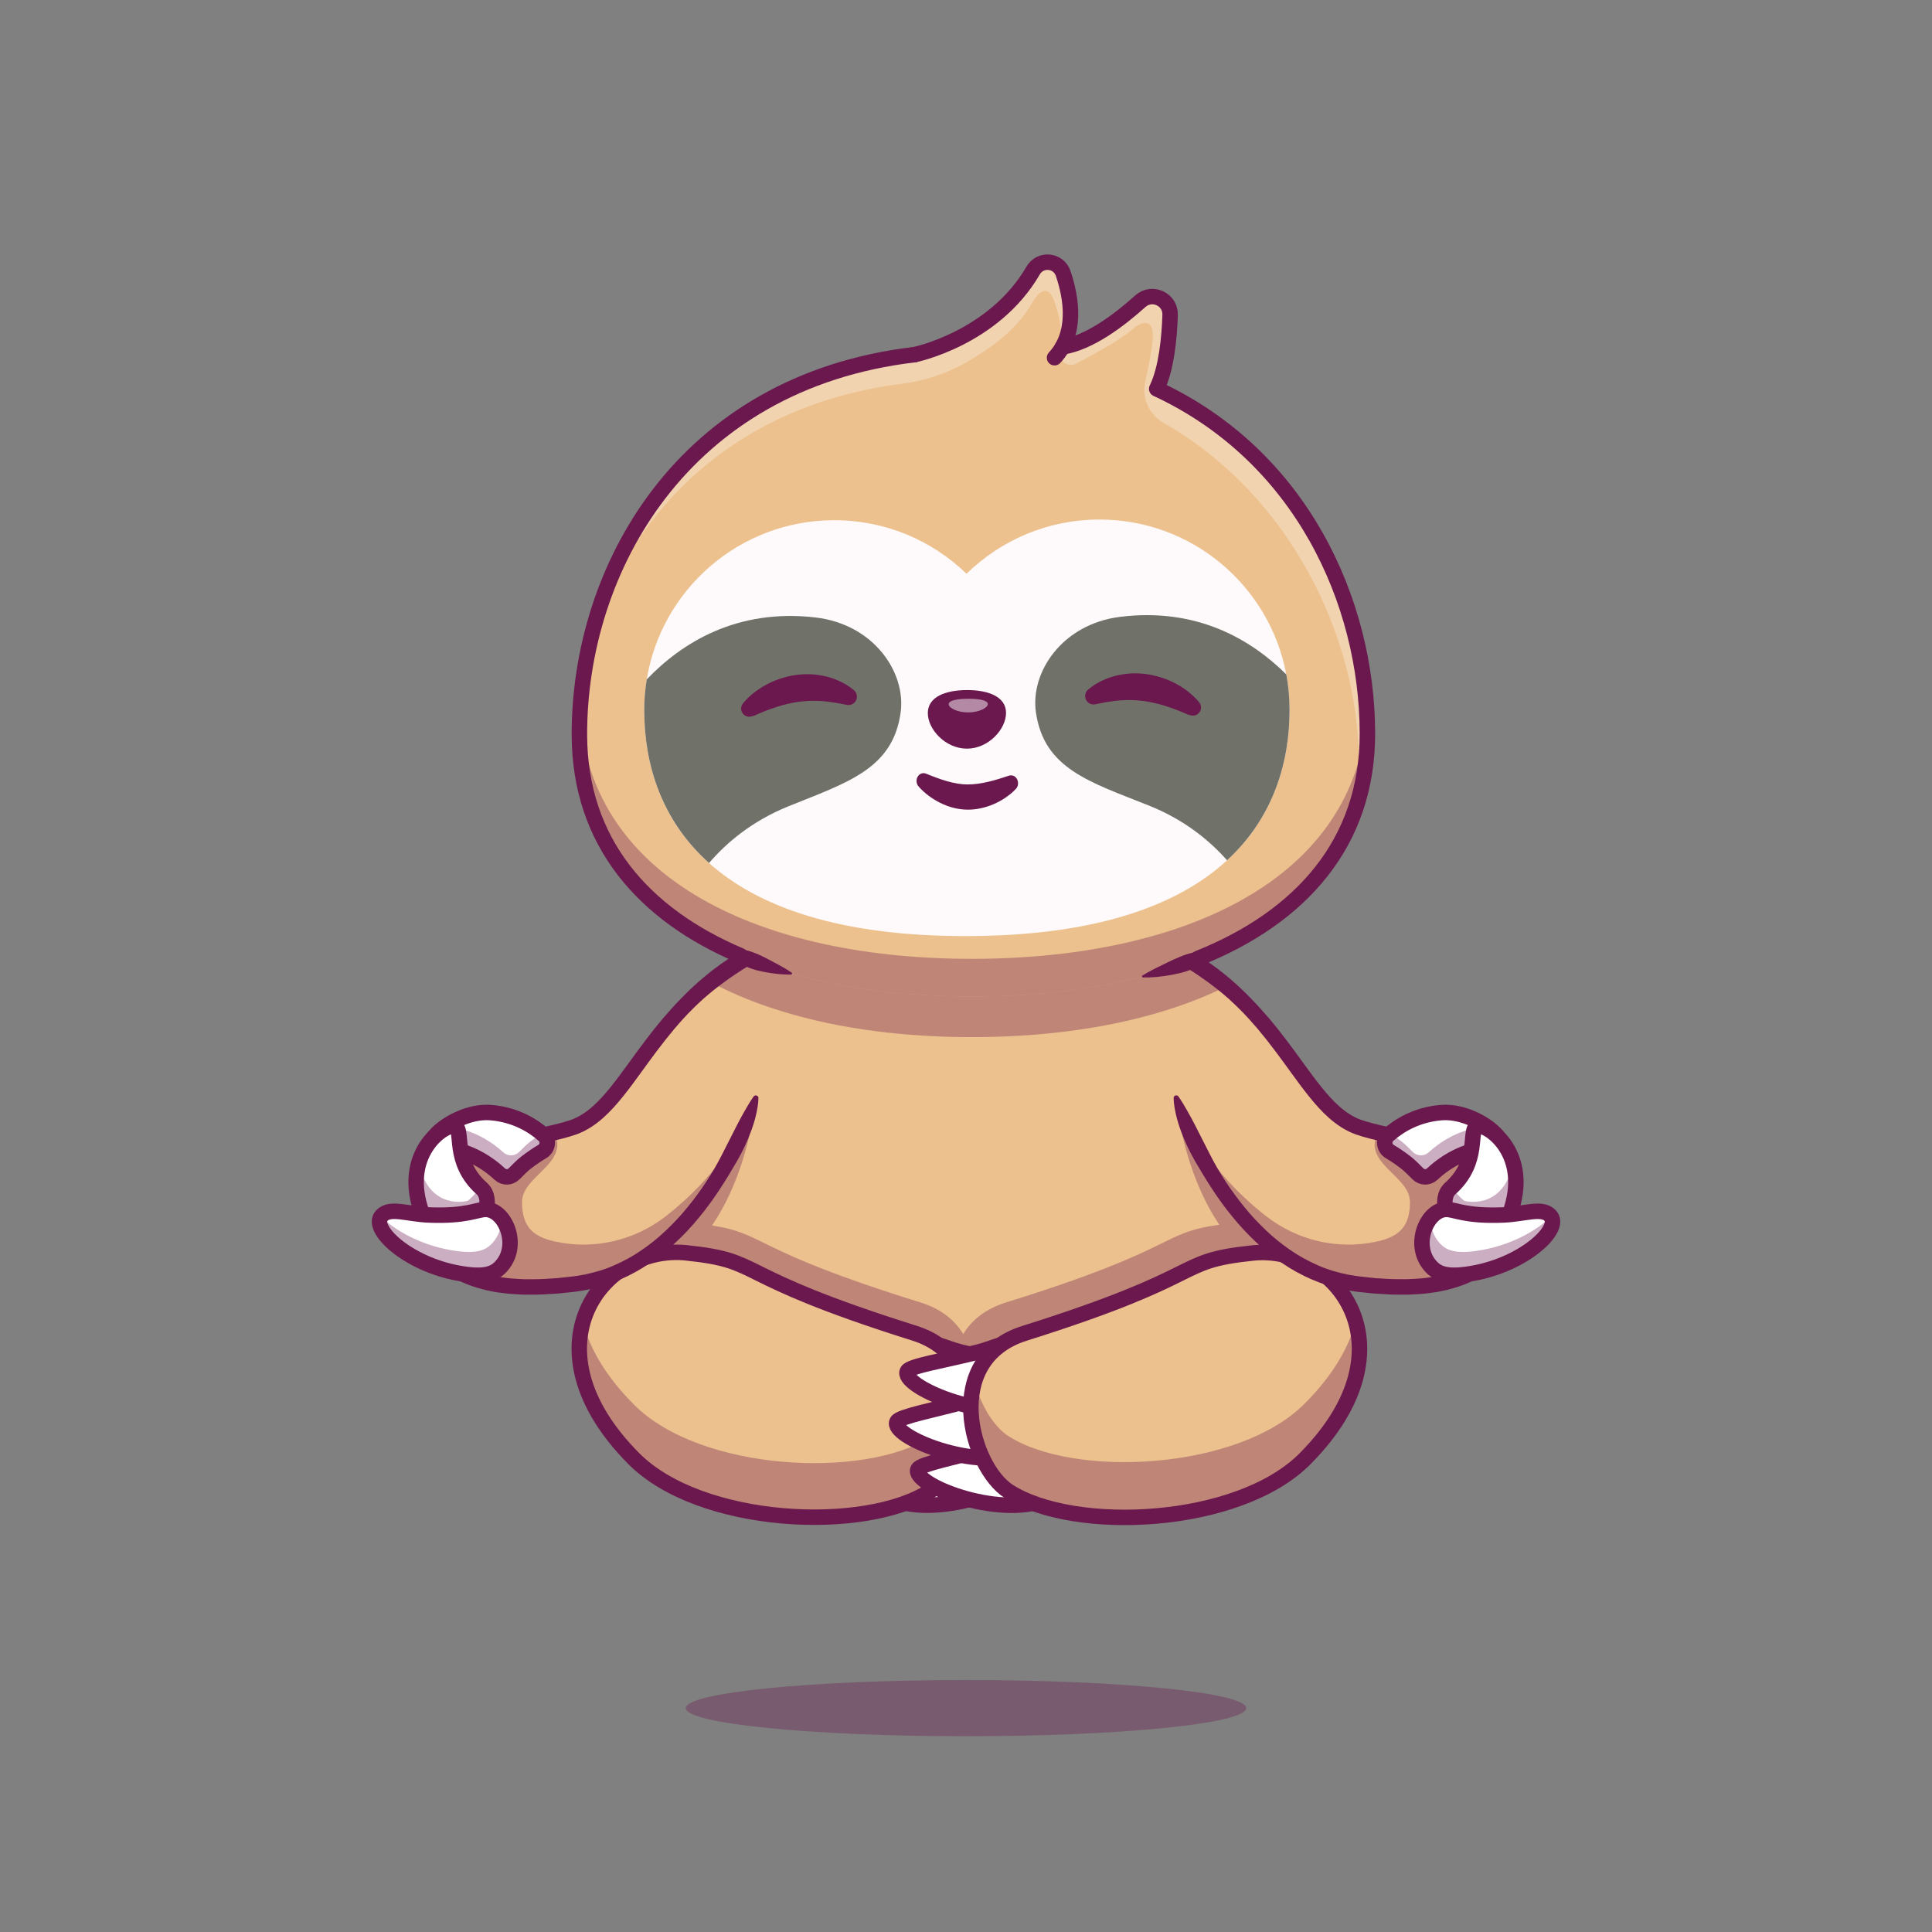 <svg xmlns="http://www.w3.org/2000/svg" xmlns:xlink="http://www.w3.org/1999/xlink" viewBox="0 0 4000 4000" width="4000" height="4000" preserveAspectRatio="xMidYMid meet" style="width: 100%; height: 100%; transform: translate3d(0px, 0px, 0px); content-visibility: visible;"><rect x="0" y="0" width="4000" height="4000" fill="#808080" stroke="none"/><defs><clipPath id="__lottie_element_2"><rect width="4000" height="4000" x="0" y="0"></rect></clipPath></defs><g clip-path="url(#__lottie_element_2)"><g transform="matrix(0.682,0,0,0.775,2000,3536.5)" opacity="0.35" style="display: block;"><g opacity="1" transform="matrix(1,0,0,1,0,0)"><path fill="rgb(107,24,78)" fill-opacity="1" d=" M0,-75.1 C469.557,-75.1 850.8,-41.448 850.8,0 C850.8,41.448 469.557,75.1 0,75.1 C-469.557,75.1 -850.8,41.448 -850.8,0 C-850.8,-41.448 -469.557,-75.1 0,-75.1z"></path></g></g><g transform="matrix(1,0,0,1,1356.4,1985.555)" opacity="1" style="display: block;"><g opacity="1" transform="matrix(1,0,0,1,0,0)"><path fill="rgb(236,193,142)" fill-opacity="1" d=" M1299.3,566.401 C1298.9,577.901 1298,589.3 1296.7,600.6 C1292.9,632.2 1285.5,663.2 1274.7,692.8 C1237.3,795.6 1159.4,882.8 1053.5,930 C1053.5,930 1047.6,932.6 1047.6,932.6 C927.6,986.1 799.7,1014.301 671.2,1017.401 C654.2,1017.801 637.3,1017.8 620.3,1017.3 C491.8,1013.7 363.9,984.8 244.1,930.7 C138.1,882.8 60.4,794.7 23.7,691.1 C20.1,681 16.9,670.7 14.2,660.4 C8.8,640.8 5,620.7 2.7,600.3 C1.3,588.2 0.4,576 0.1,563.7 C0,560.3 0,557 0,553.7 C0,522.9 3.4,491.8 10.6,460.8 C36,351 69.1,252.2 98.9,174.5 C116.1,129.8 132.1,92.1 145,63.3 C146,61 147,58.8 148,56.7 C158.5,33.6 166.6,17 171.1,7.9 C173.7,2.7 175.1,0 175.1,0 C175.1,0 1124.7,0 1124.7,0 C1124.7,0 1126.3,3 1129.2,8.9 C1134.2,18.9 1143,37.1 1154.3,62.3 C1155.3,64.5 1156.3,66.7 1157.3,68.9 C1172,102 1190.4,145.9 1209.7,197.8 C1236.9,271.1 1265.9,360.6 1288.8,459 C1297.2,494.701 1300.6,530.901 1299.3,566.401z"></path></g></g><g transform="matrix(1,0,0,1,1348.8,1977.927)" opacity="0.35" style="display: block;"><g opacity="1" transform="matrix(1,0,0,1,0,0)"><path fill="rgb(107,24,78)" fill-opacity="1" d=" M1299.2,566.6 C1297.7,610.2 1289.2,652.8 1274.6,693 C1237.2,795.8 1159.3,883 1053.4,930.2 C1053.4,930.2 1047.5,932.8 1047.5,932.8 C927.5,986.3 799.6,1014.5 671.1,1017.6 C661.6,1005.4 652.9,990.9 645.6,974.8 C638.3,990.8 629.7,1005.3 620.2,1017.4 C491.7,1013.8 363.8,984.9 244,930.8 C138,882.9 60.3,794.8 23.6,691.2 C9.2,650.6 1.1,607.6 0,563.8 C2.5,563 5.1,562.2 7.6,561.4 C7.6,558.8 7.5,556.3 7.5,553.8 C7.5,523 10.9,491.9 18.1,460.9 C43.5,351.1 76.6,252.3 106.4,174.6 C123.6,129.9 139.6,92.2 152.5,63.4 C153.5,61.1 154.5,58.9 155.5,56.8 C166,33.7 174.1,17.1 178.6,8 C181.2,2.8 182.6,0.1 182.6,0.1 C182.6,0.1 219.5,0.1 219.5,0.1 C219.5,0.1 219.6,3.7 219.6,3.7 C219.6,3.7 223.8,189.7 223.8,189.7 C223.8,189.7 229.5,399.8 129.6,553 C128.2,555.1 126.8,557.2 125.4,559.3 C238.6,576.8 204.7,609.4 556.9,718.6 C599.6,731.8 628.1,755.4 645.5,784.1 C662.9,755.4 691.4,731.9 734.1,718.6 C1096.3,606.3 1050.2,575 1175.6,557.8 C1174.5,556.2 1173.4,554.6 1172.4,552.9 C1072.5,399.7 1078.2,189.6 1078.2,189.6 C1078.2,189.6 1082.4,3.6 1082.4,3.6 C1082.4,3.6 1082.5,0 1082.5,0 C1082.5,0 1119.4,0 1119.4,0 C1119.4,0 1120.8,2.7 1123.4,7.9 C1127.9,16.9 1136,33.6 1146.5,56.7 C1147.5,58.9 1148.5,61.1 1149.5,63.3 C1162.4,92.1 1178.5,129.9 1195.6,174.5 C1225.4,252.2 1258.5,351.1 1283.9,460.8 C1291.1,491.8 1294.5,523 1294.5,553.7 C1294.5,557.1 1294.5,560.4 1294.4,563.7 C1294.4,564.1 1294.4,564.5 1294.4,564.9 C1296.099,565.4 1297.7,566 1299.2,566.6z"></path></g></g><g transform="matrix(1,0,0,1,1356.555,1985.256)" opacity="1" style="display: block;"><g opacity="1" transform="matrix(1,0,0,1,0,0)"><path stroke-linecap="round" stroke-linejoin="miter" fill-opacity="0" stroke-miterlimit="4" stroke="rgb(107,24,78)" stroke-opacity="1" stroke-width="32" d=" M1053.445,930.2 C1053.445,930.2 1047.545,932.9 1047.545,932.9 C791.745,1047 499.345,1046.2 244.145,930.9 C244.145,930.9 244.145,930.9 244.145,930.9 C64.445,849.7 -33.855,653 10.645,460.8 C36.045,351.1 69.145,252.2 98.945,174.5 C140.145,67.1 175.145,0 175.145,0 C175.145,0 1124.745,0 1124.745,0 C1124.745,0 1164.845,76.9 1209.645,197.8 C1236.845,271.1 1265.845,360.6 1288.745,458.9 C1333.645,651.9 1234.345,849.6 1053.445,930.2z"></path></g></g><g transform="matrix(1,0.004,-0.004,1,1847.086,2997.663)" opacity="1" style="display: block;"><g opacity="1" transform="matrix(1,0,0,1,0,0)"><path fill="rgb(255,255,255)" fill-opacity="1" d=" M121.9,0 C191,19 260.5,32.1 266.3,42.6 C282.8,72.4 103.5,147.6 0,106.1"></path></g></g><g transform="matrix(1,0.004,-0.004,1,1814.422,2978.856)" opacity="1" style="display: block;"><g opacity="1" transform="matrix(1,0,0,1,0,0)"><path stroke-linecap="round" stroke-linejoin="miter" fill-opacity="0" stroke-miterlimit="4" stroke="rgb(107,24,78)" stroke-opacity="1" stroke-width="32" d=" M75.147,4.96 C96.247,-8.34 116.147,8.16 154.647,18.76 C223.747,37.76 293.247,50.86 299.047,61.36 C315.547,91.16 136.247,166.36 32.747,124.86 C-48.853,92.06 43.947,24.56 75.147,4.96z"></path></g></g><g transform="matrix(1,0.004,-0.004,1,1890.823,2900.157)" opacity="1" style="display: block;"><g opacity="1" transform="matrix(1,0,0,1,0,0)"><path fill="rgb(255,255,255)" fill-opacity="1" d=" M121.3,0 C190.5,18.6 260,31.3 265.9,41.8 C282.6,71.6 103.7,147.7 0,106.8"></path></g></g><g transform="matrix(1,0.004,-0.004,1,1858.046,2881.624)" opacity="1" style="display: block;"><g opacity="1" transform="matrix(1,0,0,1,0,0)"><path stroke-linecap="round" stroke-linejoin="miter" fill-opacity="0" stroke-miterlimit="4" stroke="rgb(107,24,78)" stroke-opacity="1" stroke-width="32" d=" M74.661,5.087 C95.761,-8.413 115.661,8.087 154.261,18.387 C223.461,36.987 292.961,49.687 298.861,60.187 C315.561,89.987 136.661,166.087 32.961,125.187 C-48.839,92.987 43.561,24.987 74.661,5.087z"></path></g></g><g transform="matrix(1,0.004,-0.004,1,1837.245,2781.755)" opacity="1" style="display: block;"><g opacity="1" transform="matrix(1,0,0,1,0,0)"><path fill="rgb(255,255,255)" fill-opacity="1" d=" M72.709,5.462 C93.409,-8.438 113.809,7.462 152.509,16.962 C222.109,33.962 291.909,45.062 298.109,55.462 C315.509,84.862 138.309,165.062 33.809,126.462 C-48.791,96.062 42.109,25.962 72.709,5.462z"></path></g></g><g transform="matrix(1,0.004,-0.004,1,1837.245,2781.755)" opacity="1" style="display: block;"><g opacity="1" transform="matrix(1,0,0,1,0,0)"><path stroke-linecap="round" stroke-linejoin="miter" fill-opacity="0" stroke-miterlimit="4" stroke="rgb(107,24,78)" stroke-opacity="1" stroke-width="32" d=" M72.709,5.462 C93.409,-8.438 113.809,7.462 152.509,16.962 C222.109,33.962 291.909,45.062 298.109,55.462 C315.509,84.862 138.309,165.062 33.809,126.462 C-48.791,96.062 42.109,25.962 72.709,5.462z"></path></g></g><g transform="matrix(1,0.004,-0.004,1,1200.125,2591.999)" opacity="1" style="display: block;"><g opacity="1" transform="matrix(1,0,0,1,0,0)"><path fill="rgb(211,161,127)" fill-opacity="1" d=" M727.675,492.257 C592.875,579.957 252.475,565.957 113.675,427.357 C-117.925,196.157 48.775,-16.043 220.375,0.957 C386.775,17.457 303.974,44.557 693.574,165.357 C866.474,219.057 805.775,441.357 727.675,492.257z"></path></g></g><g transform="matrix(1,0.004,-0.004,1,1200.125,2591.999)" opacity="1" style="display: block;"><g opacity="1" transform="matrix(1,0,0,1,0,0)"><path fill="rgb(211,161,127)" fill-opacity="1" d=" M727.675,492.257 C592.875,579.957 252.475,565.957 113.675,427.357 C-117.925,196.157 48.775,-16.043 220.375,0.957 C386.775,17.457 303.974,44.557 693.574,165.357 C866.474,219.057 805.775,441.357 727.675,492.257z"></path></g></g><g transform="matrix(1,0.004,-0.004,1,1200.035,2592.013)" opacity="1" style="display: block;"><g opacity="1" transform="matrix(1,0,0,1,0,0)"><path fill="rgb(236,193,142)" fill-opacity="1" d=" M727.664,492.241 C592.864,579.941 252.464,565.941 113.664,427.341 C-43.736,270.241 -17.136,121.941 69.864,48.341 C110.864,13.641 165.464,-4.459 220.464,0.941 C356.864,14.541 325.764,35.141 524.764,108.641 C568.564,124.841 623.364,143.541 693.564,165.341 C866.564,219.041 805.864,441.341 727.664,492.241z"></path></g></g><g transform="matrix(1,0.004,-0.004,1,1199.396,2736.854)" opacity="0.35" style="display: block;"><g opacity="1" transform="matrix(1,0,0,1,0,0)"><path fill="rgb(107,24,78)" fill-opacity="1" d=" M727.653,347.4 C592.853,435.1 252.453,421.1 113.653,282.5 C8.953,178 -14.347,77.3 7.453,0 C21.053,53.3 54.253,111.4 113.653,170.6 C252.453,309.1 592.753,323.2 727.653,235.4 C757.553,216 784.953,171.4 797.553,120.8 C823.153,206 779.253,313.9 727.653,347.4z"></path></g></g><g transform="matrix(1,-0.004,0.004,1,2008.797,2595.612)" opacity="1" style="display: block;"><g opacity="1" transform="matrix(1,0,0,1,0,0)"><path fill="rgb(211,161,127)" fill-opacity="1" d=" M77.41,492.257 C212.21,579.957 552.61,565.957 691.41,427.357 C923.01,196.157 756.31,-16.043 584.71,0.957 C418.31,17.457 501.11,44.557 111.51,165.357 C-61.49,219.057 -0.79,441.357 77.41,492.257z"></path></g></g><g transform="matrix(1,0.004,-0.004,1,1200.125,2591.999)" opacity="1" style="display: block;"><g opacity="1" transform="matrix(1,0,0,1,0,0)"><path stroke-linecap="round" stroke-linejoin="miter" fill-opacity="0" stroke-miterlimit="4" stroke="rgb(107,24,78)" stroke-opacity="1" stroke-width="32" d=" M727.675,492.257 C592.875,579.957 252.475,565.957 113.675,427.357 C-117.925,196.157 48.775,-16.043 220.375,0.957 C386.775,17.457 303.974,44.557 693.574,165.357 C866.474,219.057 805.775,441.357 727.675,492.257z"></path></g></g><g transform="matrix(1,-0.004,0.004,1,2008.797,2595.612)" opacity="1" style="display: block;"><g opacity="1" transform="matrix(1,0,0,1,0,0)"><path fill="rgb(211,161,127)" fill-opacity="1" d=" M77.41,492.257 C212.21,579.957 552.61,565.957 691.41,427.357 C923.01,196.157 756.31,-16.043 584.71,0.957 C418.31,17.457 501.11,44.557 111.51,165.357 C-61.49,219.057 -0.79,441.357 77.41,492.257z"></path></g></g><g transform="matrix(1,-0.004,0.004,1,1899.552,2998.863)" opacity="1" style="display: block;"><g opacity="1" transform="matrix(1,0,0,1,0,0)"><path fill="rgb(255,255,255)" fill-opacity="1" d=" M145.464,0 C76.364,19 6.864,32.1 1.064,42.6 C-15.436,72.4 163.864,147.6 267.364,106.1"></path></g></g><g transform="matrix(1,-0.004,0.004,1,1899.468,2980.203)" opacity="1" style="display: block;"><g opacity="1" transform="matrix(1,0,0,1,0,0)"><path stroke-linecap="round" stroke-linejoin="miter" fill-opacity="0" stroke-miterlimit="4" stroke="rgb(107,24,78)" stroke-opacity="1" stroke-width="32" d=" M224.964,4.96 C203.864,-8.34 183.964,8.16 145.464,18.76 C76.364,37.76 6.864,50.86 1.064,61.36 C-15.436,91.16 163.864,166.36 267.364,124.86 C348.864,92.06 256.064,24.56 224.964,4.96z"></path></g></g><g transform="matrix(1,-0.004,0.004,1,1856.085,2901.356)" opacity="1" style="display: block;"><g opacity="1" transform="matrix(1,0,0,1,0,0)"><path fill="rgb(255,255,255)" fill-opacity="1" d=" M145.691,0 C76.491,18.6 6.991,31.3 1.091,41.8 C-15.609,71.6 163.291,147.7 266.991,106.8"></path></g></g><g transform="matrix(1,-0.004,0.004,1,1856.004,2882.97)" opacity="1" style="display: block;"><g opacity="1" transform="matrix(1,0,0,1,0,0)"><path stroke-linecap="round" stroke-linejoin="miter" fill-opacity="0" stroke-miterlimit="4" stroke="rgb(107,24,78)" stroke-opacity="1" stroke-width="32" d=" M225.291,5.087 C204.191,-8.413 184.291,8.087 145.691,18.387 C76.491,36.987 6.991,49.687 1.091,60.187 C-15.609,89.987 163.291,166.087 266.991,125.187 C348.691,92.987 256.291,24.987 225.291,5.087z"></path></g></g><g transform="matrix(1,-0.004,0.004,1,1877.455,2783.098)" opacity="1" style="display: block;"><g opacity="1" transform="matrix(1,0,0,1,0,0)"><path fill="rgb(255,255,255)" fill-opacity="1" d=" M226.592,5.462 C205.892,-8.438 185.492,7.462 146.792,16.962 C77.192,33.962 7.392,45.062 1.192,55.462 C-16.208,84.862 160.992,165.062 265.492,126.462 C347.992,96.062 257.092,25.962 226.592,5.462z"></path></g></g><g transform="matrix(1,-0.004,0.004,1,1877.455,2783.098)" opacity="1" style="display: block;"><g opacity="1" transform="matrix(1,0,0,1,0,0)"><path stroke-linecap="round" stroke-linejoin="miter" fill-opacity="0" stroke-miterlimit="4" stroke="rgb(107,24,78)" stroke-opacity="1" stroke-width="32" d=" M226.592,5.462 C205.892,-8.438 185.492,7.462 146.792,16.962 C77.192,33.962 7.392,45.062 1.192,55.462 C-16.208,84.862 160.992,165.062 265.492,126.462 C347.992,96.062 257.092,25.962 226.592,5.462z"></path></g></g><g transform="matrix(1,-0.004,0.004,1,2008.797,2595.612)" opacity="1" style="display: block;"><g opacity="1" transform="matrix(1,0,0,1,0,0)"><path fill="rgb(236,193,142)" fill-opacity="1" d=" M77.41,492.257 C212.21,579.957 552.61,565.957 691.41,427.357 C923.01,196.157 756.31,-16.043 584.71,0.957 C418.31,17.457 501.11,44.557 111.51,165.357 C-61.49,219.057 -0.79,441.357 77.41,492.257z"></path></g></g><g transform="matrix(1,-0.004,0.004,1,2009.352,2739.267)" opacity="0.35" style="display: block;"><g opacity="1" transform="matrix(1,0,0,1,0,0)"><path fill="rgb(107,24,78)" fill-opacity="1" d=" M691.4,283.7 C552.6,422.3 212.3,436.3 77.4,348.6 C25.6,314.9 -18.4,206.2 7.8,121 C20.6,171 47.7,214.9 77.4,234.2 C212.2,321.9 552.6,307.8 691.4,169.3 C750.3,110.5 783.5,52.9 797.3,0 C819.7,77.5 796.7,178.6 691.4,283.7z"></path></g></g><g transform="matrix(1,-0.004,0.004,1,2008.797,2595.612)" opacity="1" style="display: block;"><g opacity="1" transform="matrix(1,0,0,1,0,0)"><path stroke-linecap="round" stroke-linejoin="miter" fill-opacity="0" stroke-miterlimit="4" stroke="rgb(107,24,78)" stroke-opacity="1" stroke-width="32" d=" M77.41,492.257 C212.21,579.957 552.61,565.957 691.41,427.357 C923.01,196.157 756.31,-16.043 584.71,0.957 C418.31,17.457 501.11,44.557 111.51,165.357 C-61.49,219.057 -0.79,441.357 77.41,492.257z"></path></g></g><g transform="matrix(1,0,0,1,877.016,1927.956)" opacity="1" style="display: block;"><g opacity="1" transform="matrix(1,0,0,1,0,0)"><path fill="rgb(236,193,142)" fill-opacity="1" d=" M796.284,0 C796.284,0 778.284,57.3 778.284,57.3 C778.284,57.3 743.984,166.4 743.984,166.4 C743.984,166.4 688.184,344 688.184,344 C688.184,344 625.984,544.7 482.184,657.7 C435.584,694.3 380.384,721.7 315.984,730.1 C-121.016,787 22.584,459.1 22.584,459.1 C22.584,459.1 236.984,431 308.984,406.4 C406.784,373 450.384,221.8 594.284,105.4 C611.584,91.4 630.284,78 650.684,65.2 C654.984,62.5 659.284,59.9 663.684,57.3 C701.684,35.1 745.384,15.5 796.284,0z"></path></g></g><g transform="matrix(1,0,0,1,877.016,2287.756)" opacity="0.35" style="display: block;"><g opacity="1" transform="matrix(1,0,0,1,0,0)"><path fill="rgb(107,24,78)" fill-opacity="1" d=" M682.784,0 C665.284,48.3 604.784,196.4 490.984,290.8 C490.184,291.5 489.284,292.2 488.484,292.9 C486.384,294.6 484.284,296.3 482.184,297.9 C435.584,334.5 380.384,361.9 315.984,370.3 C-121.016,427.2 22.584,99.3 22.584,99.3 C22.584,99.3 195.184,70.1 270.284,57.3 C302.884,121.2 203.784,146.5 203.784,200.8 C203.784,254.2 228.484,273.4 274.284,283.1 C353.984,300.1 437.484,280.3 501.684,230.1 C502.084,229.8 502.584,229.4 502.984,229.1 C622.084,135.5 669.784,32.6 682.784,0z"></path></g></g><g transform="matrix(1,0,0,1,860.841,1922.829)" opacity="1" style="display: block;"><g opacity="1" transform="matrix(1,0,0,1,0,0)"><path fill="rgb(107,24,78)" fill-opacity="1" d=" M813.959,10.228 C779.059,28.928 744.659,45.228 711.359,63.728 C678.259,82.428 646.559,103.328 616.859,127.028 C609.359,132.828 602.359,139.228 595.059,145.328 C588.159,151.928 580.959,158.128 574.359,165.028 C560.659,178.328 547.959,192.628 535.459,207.228 C510.659,236.628 487.959,267.827 464.959,299.627 C453.459,315.527 441.759,331.427 429.159,347.127 C416.559,362.727 403.159,378.127 387.359,392.127 C371.659,406.027 353.359,418.327 332.559,425.827 C312.559,432.827 293.359,437.027 273.859,441.527 C196.259,457.927 118.859,469.427 40.859,480.127 C40.859,480.127 53.459,470.728 53.459,470.728 C51.659,475.028 49.659,480.428 47.959,485.328 C46.259,490.428 44.659,495.528 43.159,500.728 C40.159,511.128 37.859,521.628 35.959,532.228 C32.359,553.328 30.859,574.827 33.259,595.427 C35.559,616.027 41.459,635.928 51.659,653.028 C61.959,670.128 76.859,684.128 94.359,694.728 C111.859,705.528 132.159,712.127 152.759,717.127 C152.759,717.127 168.459,720.427 168.459,720.427 C173.759,721.327 179.159,721.827 184.559,722.627 C195.259,724.327 206.259,724.527 217.159,725.327 C219.859,725.427 222.559,725.727 225.359,725.727 C225.359,725.727 233.659,725.727 233.659,725.727 C233.659,725.727 250.159,725.627 250.159,725.627 C255.659,725.727 261.159,725.327 266.659,725.027 C266.659,725.027 283.259,724.027 283.259,724.027 C283.259,724.027 291.559,723.527 291.559,723.527 C291.559,723.527 299.859,722.627 299.859,722.627 C299.859,722.627 316.459,720.827 316.459,720.827 C321.959,720.127 327.659,719.827 332.959,718.827 C332.959,718.827 348.859,716.127 348.859,716.127 C369.859,711.627 390.659,705.927 410.359,697.027 C430.159,688.427 449.259,678.127 467.059,665.727 C484.959,653.527 502.059,639.827 517.859,624.727 C533.759,609.727 548.859,593.627 562.659,576.527 C590.559,542.427 615.159,505.227 635.059,465.527 C635.059,465.527 665.259,406.127 665.259,406.127 C670.459,396.227 675.559,386.327 681.259,376.627 C686.859,366.827 692.659,357.027 699.259,347.627 C699.259,347.627 699.359,347.427 699.359,347.427 C701.059,344.927 704.559,344.327 707.059,346.027 C708.659,347.127 709.459,348.927 709.459,350.727 C709.059,362.827 707.059,374.227 704.359,385.627 C701.759,396.927 698.359,408.027 694.259,418.827 C686.259,440.527 676.359,461.427 664.859,481.527 C641.659,521.527 617.059,560.827 587.359,596.727 C572.759,614.827 556.759,631.927 539.759,647.927 C522.859,664.127 504.459,678.827 484.959,692.127 C446.159,718.827 401.659,738.327 354.859,747.527 C354.859,747.527 337.259,750.527 337.259,750.527 C331.359,751.527 325.759,751.927 319.959,752.627 C319.959,752.627 302.759,754.427 302.759,754.427 C302.759,754.427 294.159,755.327 294.159,755.327 C294.159,755.327 285.459,755.827 285.459,755.827 C285.459,755.827 268.059,756.827 268.059,756.827 C262.259,757.127 256.459,757.627 250.659,757.527 C250.659,757.527 233.159,757.627 233.159,757.627 C233.159,757.627 224.459,757.627 224.459,757.627 C221.559,757.627 218.659,757.327 215.659,757.227 C203.959,756.427 192.259,756.227 180.559,754.327 C174.659,753.527 168.859,752.927 162.959,751.927 C162.959,751.927 145.459,748.227 145.459,748.227 C122.259,742.627 98.959,735.027 77.659,722.027 C56.459,709.127 37.359,691.327 24.259,669.527 C11.159,647.727 4.059,623.127 1.359,598.827 C-1.441,574.427 0.359,550.227 4.259,526.727 C6.359,515.027 8.859,503.327 12.159,491.927 C13.759,486.227 15.559,480.527 17.459,474.927 C19.459,469.227 21.259,463.927 23.959,457.727 C23.959,457.727 27.459,449.527 27.459,449.527 C27.459,449.527 36.559,448.327 36.559,448.327 C113.659,437.727 191.259,426.227 266.859,410.127 C285.559,405.927 304.559,401.527 321.559,395.627 C337.659,389.827 352.459,380.027 366.059,368.027 C379.659,356.027 392.159,341.827 404.059,327.027 C415.959,312.127 427.459,296.527 438.959,280.727 C461.859,249.127 485.159,217.027 510.959,186.527 C536.859,156.227 564.659,127.027 595.559,101.127 C626.259,75.027 660.059,52.327 696.259,34.727 C732.359,16.927 770.959,4.227 810.959,0.027 C813.959,-0.273 816.659,1.928 816.959,4.828 C817.059,7.128 815.859,9.228 813.959,10.228 C813.959,10.228 813.959,10.228 813.959,10.228z"></path></g></g><g transform="matrix(1,0,0,1,892.827,2303.205)" opacity="1" style="display: block;"><g opacity="1" transform="matrix(1,0,0,1,0,0)"><path fill="rgb(255,255,255)" fill-opacity="1" d=" M173.373,125.251 C164.473,134.451 149.873,134.851 140.373,126.151 C118.073,105.751 73.873,73.951 14.073,72.951 C-33.427,72.151 48.473,-5.849 123.473,0.351 C173.273,4.451 208.873,26.351 230.073,44.351 C242.473,54.851 240.773,74.351 226.873,82.751 C218.173,88.051 207.573,95.051 195.773,104.351 C189.273,109.351 180.773,117.651 173.373,125.251z"></path></g></g><g transform="matrix(1,0,0,1,892.835,2332.756)" opacity="0.35" style="display: block;"><g opacity="1" transform="matrix(1,0,0,1,0,0)"><path fill="rgb(107,24,78)" fill-opacity="1" d=" M226.865,53.1 C218.165,58.4 207.665,65.4 195.765,74.7 C189.265,79.8 180.765,88.1 173.365,95.7 C164.465,104.9 149.865,105.3 140.365,96.6 C117.965,76.1 73.765,44.4 14.065,43.4 C-11.535,43 0.465,20 28.765,0 C85.565,2.9 127.565,33.3 149.265,53 C158.665,61.7 173.265,61.3 182.265,52.1 C189.665,44.5 198.165,36.2 204.665,31.1 C213.665,24.1 221.765,18.4 228.965,13.8 C229.365,14.1 229.765,14.4 230.165,14.8 C242.465,25.3 240.765,44.7 226.865,53.1z"></path></g></g><g transform="matrix(1,0,0,1,892.827,2303.205)" opacity="1" style="display: block;"><g opacity="1" transform="matrix(1,0,0,1,0,0)"><path stroke-linecap="round" stroke-linejoin="miter" fill-opacity="0" stroke-miterlimit="4" stroke="rgb(107,24,78)" stroke-opacity="1" stroke-width="32" d=" M171.773,126.851 C163.773,135.151 150.473,135.651 142.073,127.751 C120.373,107.451 75.373,73.951 14.073,72.951 C-33.427,72.151 48.473,-5.849 123.473,0.351 C175.873,4.651 212.373,28.651 233.173,47.051 C243.973,56.551 242.073,73.751 229.673,81.051 C220.473,86.451 208.873,94.051 195.673,104.351 C188.773,109.751 179.573,118.851 171.773,126.851z"></path></g></g><g transform="matrix(1,0,0,1,861.528,2331.281)" opacity="1" style="display: block;"><g opacity="1" transform="matrix(1,0,0,1,0,0)"><path fill="rgb(255,255,255)" fill-opacity="1" d=" M106.971,234.675 C106.971,234.675 34.871,255.075 8.571,169.675 C-27.529,52.475 60.871,-5.925 80.171,0.475 C99.471,6.875 72.671,73.275 135.871,129.375 C159.171,150.075 144.871,204.175 106.971,234.675z"></path></g></g><g transform="matrix(1,0,0,1,861.539,2408.856)" opacity="0.35" style="display: block;"><g opacity="1" transform="matrix(1,0,0,1,0,0)"><path fill="rgb(107,24,78)" fill-opacity="1" d=" M106.96,157.1 C106.96,157.1 34.86,177.5 8.56,92.1 C-2.64,55.7 -1.84,24.9 5.16,0 C6.16,4 7.26,8.1 8.56,12.3 C34.86,97.7 106.96,77.3 106.96,77.3 C117.26,69.1 125.76,59.1 132.26,48.5 C133.46,49.6 134.56,50.7 135.76,51.7 C159.16,72.5 144.86,126.6 106.96,157.1z"></path></g></g><g transform="matrix(1,0,0,1,861.528,2331.281)" opacity="1" style="display: block;"><g opacity="1" transform="matrix(1,0,0,1,0,0)"><path stroke-linecap="round" stroke-linejoin="miter" fill-opacity="0" stroke-miterlimit="4" stroke="rgb(107,24,78)" stroke-opacity="1" stroke-width="32" d=" M106.971,234.675 C106.971,234.675 34.871,255.075 8.571,169.675 C-27.529,52.475 60.871,-5.925 80.171,0.475 C99.471,6.875 72.671,73.275 135.871,129.375 C159.171,150.075 144.871,204.175 106.971,234.675z"></path></g></g><g transform="matrix(1,0,0,1,785.696,2503.956)" opacity="1" style="display: block;"><g opacity="1" transform="matrix(1,0,0,1,0,0)"><path fill="rgb(255,255,255)" fill-opacity="1" d=" M249.904,120 C235.504,134.5 214.704,141.4 163.204,132 C58.004,112.9 -20.596,39.8 4.804,12.8 C21.904,-5.4 57.304,9.7 101.804,11.5 C180.604,14.7 201.404,0 219.804,0 C260.604,0 293.004,76.5 249.904,120z"></path></g></g><g transform="matrix(1,0,0,1,785.762,2518.755)" opacity="0.35" style="display: block;"><g opacity="1" transform="matrix(1,0,0,1,0,0)"><path fill="rgb(107,24,78)" fill-opacity="1" d=" M249.838,105.1 C235.438,119.7 214.638,126.5 163.138,117.1 C60.538,98.5 -16.762,28.5 3.138,0 C30.938,28.1 83.438,57.8 144.938,69 C196.338,78.4 217.238,71.5 231.638,57 C247.138,41.4 252.838,21.4 251.938,2.4 C273.038,27.5 280.238,74.5 249.838,105.1z"></path></g></g><g transform="matrix(1,0,0,1,785.696,2503.956)" opacity="1" style="display: block;"><g opacity="1" transform="matrix(1,0,0,1,0,0)"><path stroke-linecap="round" stroke-linejoin="miter" fill-opacity="0" stroke-miterlimit="4" stroke="rgb(107,24,78)" stroke-opacity="1" stroke-width="32" d=" M249.904,120 C235.504,134.5 214.704,141.4 163.204,132 C58.004,112.9 -20.596,39.8 4.804,12.8 C21.904,-5.4 57.304,9.7 101.804,11.5 C180.604,14.7 201.404,0 219.804,0 C260.604,0 293.004,76.5 249.904,120z"></path></g></g><g transform="matrix(1,0,0,1,2326.7,1927.957)" opacity="1" style="display: block;"><g opacity="1" transform="matrix(1,0,0,1,0,0)"><path fill="rgb(236,193,142)" fill-opacity="1" d=" M0,0 C0,0 18,57.3 18,57.3 C18,57.3 52.3,166.4 52.3,166.4 C52.3,166.4 108.1,344 108.1,344 C108.1,344 170.3,544.7 314.1,657.7 C360.7,694.3 415.9,721.7 480.3,730.1 C917.3,787 773.7,459.1 773.7,459.1 C773.7,459.1 559.3,431 487.3,406.4 C389.5,373 345.9,221.8 202,105.4 C184.7,91.4 166,78 145.6,65.2 C141.3,62.5 137,59.9 132.6,57.3 C94.6,35.1 50.9,15.5 0,0z"></path></g></g><g transform="matrix(1,0,0,1,2440.2,2287.757)" opacity="0.35" style="display: block;"><g opacity="1" transform="matrix(1,0,0,1,0,0)"><path fill="rgb(107,24,78)" fill-opacity="1" d=" M0,0 C17.5,48.3 78,196.4 191.8,290.8 C192.6,291.5 193.5,292.2 194.3,292.9 C196.4,294.6 198.5,296.3 200.6,297.9 C247.2,334.5 302.4,361.9 366.8,370.3 C803.8,427.2 660.2,99.3 660.2,99.3 C660.2,99.3 487.6,70.1 412.5,57.3 C379.9,121.2 479,146.5 479,200.8 C479,254.2 454.3,273.4 408.5,283.1 C328.8,300.1 245.3,280.3 181.1,230.1 C180.7,229.8 180.2,229.4 179.8,229.1 C60.7,135.5 13,32.6 0,0z"></path></g></g><g transform="matrix(1,0,0,1,2322.365,1922.831)" opacity="1" style="display: block;"><g opacity="1" transform="matrix(1,0,0,1,0,0)"><path fill="rgb(107,24,78)" fill-opacity="1" d=" M5.935,0.025 C45.935,4.225 84.535,16.825 120.635,34.725 C156.835,52.425 190.634,75.125 221.334,101.125 C252.234,127.025 279.935,156.225 305.935,186.525 C331.635,217.025 355.035,249.125 377.935,280.725 C389.435,296.525 400.834,312.125 412.834,327.025 C424.734,341.825 437.235,356.025 450.835,368.025 C464.435,380.025 479.234,389.825 495.334,395.625 C512.334,401.525 531.334,405.925 550.034,410.125 C625.634,426.125 703.234,437.725 780.334,448.325 C780.334,448.325 789.435,449.525 789.435,449.525 C789.435,449.525 792.935,457.725 792.935,457.725 C795.535,463.825 797.435,469.125 799.435,474.925 C801.335,480.525 803.135,486.225 804.735,491.925 C808.035,503.325 810.535,514.925 812.635,526.725 C816.535,550.225 818.334,574.425 815.534,598.825 C812.834,623.125 805.735,647.725 792.635,669.525 C779.535,691.325 760.435,709.225 739.235,722.025 C717.935,735.025 694.635,742.625 671.435,748.225 C671.435,748.225 653.935,751.925 653.935,751.925 C648.035,752.825 642.234,753.525 636.334,754.325 C624.634,756.225 612.934,756.425 601.234,757.225 C598.334,757.325 595.334,757.625 592.434,757.625 C592.434,757.625 583.734,757.625 583.734,757.625 C583.734,757.625 566.234,757.524 566.234,757.524 C560.434,757.624 554.634,757.224 548.834,756.824 C548.834,756.824 531.435,755.824 531.435,755.824 C531.435,755.824 522.735,755.324 522.735,755.324 C522.735,755.324 514.135,754.425 514.135,754.425 C514.135,754.425 496.935,752.625 496.935,752.625 C491.135,751.925 485.535,751.624 479.635,750.524 C479.635,750.524 462.034,747.524 462.034,747.524 C415.334,738.324 370.834,718.825 331.934,692.125 C312.434,678.825 294.034,664.125 277.134,647.925 C260.134,631.825 244.134,614.725 229.534,596.725 C199.834,560.825 175.234,521.425 152.034,481.525 C140.534,461.425 130.634,440.525 122.634,418.825 C118.534,408.025 115.234,396.925 112.534,385.625 C109.934,374.325 107.834,362.825 107.434,350.725 C107.334,347.625 109.734,345.125 112.834,345.025 C114.734,344.925 116.534,345.925 117.534,347.325 C117.534,347.325 117.634,347.525 117.634,347.525 C124.234,357.025 130.034,366.825 135.534,376.525 C141.234,386.225 146.334,396.125 151.534,406.025 C151.534,406.025 181.734,465.425 181.734,465.425 C201.634,505.125 226.334,542.325 254.134,576.425 C268.034,593.625 283.034,609.625 298.934,624.625 C314.734,639.825 331.834,653.425 349.734,665.625 C367.534,678.025 386.734,688.325 406.434,696.925 C426.134,705.825 446.934,711.625 467.934,716.025 C467.934,716.025 483.834,718.725 483.834,718.725 C489.134,719.625 494.834,720.025 500.334,720.725 C500.334,720.725 516.934,722.525 516.934,722.525 C516.934,722.525 525.234,723.425 525.234,723.425 C525.234,723.425 533.534,723.925 533.534,723.925 C533.534,723.925 550.134,724.925 550.134,724.925 C555.634,725.225 561.234,725.625 566.634,725.525 C566.634,725.525 583.134,725.625 583.134,725.625 C583.134,725.625 591.434,725.625 591.434,725.625 C594.134,725.625 596.934,725.325 599.634,725.225 C610.534,724.525 621.534,724.325 632.234,722.525 C637.634,721.825 643.034,721.225 648.334,720.325 C648.334,720.325 664.034,717.025 664.034,717.025 C684.734,712.025 705.034,705.325 722.434,694.625 C739.934,684.025 754.734,670.025 765.134,652.925 C775.434,635.825 781.334,615.925 783.534,595.325 C785.934,574.725 784.434,553.225 780.834,532.125 C778.934,521.525 776.634,511.025 773.634,500.625 C772.134,495.425 770.534,490.325 768.834,485.225 C767.134,480.225 765.234,474.925 763.334,470.625 C763.334,470.625 775.934,480.025 775.934,480.025 C697.934,469.325 620.534,457.825 542.934,441.425 C523.434,436.925 504.234,432.725 484.234,425.725 C463.434,418.225 445.134,405.825 429.434,392.025 C413.734,378.125 400.234,362.725 387.634,347.025 C375.034,331.325 363.334,315.425 351.834,299.525 C328.834,267.725 306.134,236.525 281.334,207.125 C268.834,192.625 256.134,178.225 242.434,164.925 C235.734,158.125 228.634,151.825 221.734,145.225 C214.434,139.125 207.434,132.625 199.934,126.925 C170.234,103.225 138.534,82.325 105.434,63.625 C72.134,45.125 37.734,28.825 2.834,10.125 C2.834,10.125 2.834,10.125 2.834,10.125 C0.234,8.725 -0.766,5.425 0.634,2.725 C1.634,0.825 3.735,-0.175 5.935,0.025z"></path></g></g><g transform="matrix(1,0,0,1,2868.752,2303.205)" opacity="1" style="display: block;"><g opacity="1" transform="matrix(1,0,0,1,0,0)"><path fill="rgb(255,255,255)" fill-opacity="1" d=" M65.048,125.251 C73.948,134.451 88.548,134.851 98.048,126.151 C120.348,105.751 164.548,73.951 224.348,72.951 C271.848,72.151 189.948,-5.849 114.948,0.351 C65.148,4.451 29.548,26.351 8.348,44.351 C-4.052,54.851 -2.352,74.351 11.548,82.751 C20.248,88.051 30.848,95.051 42.648,104.351 C49.148,109.351 57.648,117.651 65.048,125.251z"></path></g></g><g transform="matrix(1,0,0,1,2868.736,2332.756)" opacity="0.35" style="display: block;"><g opacity="1" transform="matrix(1,0,0,1,0,0)"><path fill="rgb(107,24,78)" fill-opacity="1" d=" M11.564,53.1 C20.264,58.4 30.764,65.4 42.664,74.7 C49.164,79.8 57.664,88.1 65.064,95.7 C73.964,104.9 88.564,105.3 98.064,96.6 C120.464,76.1 164.664,44.4 224.364,43.4 C249.964,43 237.964,20 209.664,0 C152.864,2.9 110.864,33.3 89.164,53 C79.764,61.7 65.164,61.3 56.164,52.1 C48.764,44.5 40.264,36.2 33.764,31.1 C24.764,24.1 16.664,18.4 9.464,13.8 C9.064,14.1 8.664,14.4 8.264,14.8 C-4.036,25.3 -2.336,44.7 11.564,53.1z"></path></g></g><g transform="matrix(1,0,0,1,2866.932,2303.205)" opacity="1" style="display: block;"><g opacity="1" transform="matrix(1,0,0,1,0,0)"><path stroke-linecap="round" stroke-linejoin="miter" fill-opacity="0" stroke-miterlimit="4" stroke="rgb(107,24,78)" stroke-opacity="1" stroke-width="32" d=" M68.467,126.851 C76.467,135.151 89.767,135.651 98.167,127.751 C119.867,107.451 164.867,73.951 226.167,72.951 C273.667,72.151 191.767,-5.849 116.767,0.351 C64.367,4.651 27.867,28.651 7.067,47.051 C-3.733,56.551 -1.833,73.751 10.567,81.051 C19.767,86.451 31.367,94.051 44.567,104.351 C51.467,109.751 60.667,118.851 68.467,126.851z"></path></g></g><g transform="matrix(1,0,0,1,2991.313,2331.281)" opacity="1" style="display: block;"><g opacity="1" transform="matrix(1,0,0,1,0,0)"><path fill="rgb(255,255,255)" fill-opacity="1" d=" M40.186,234.675 C40.186,234.675 112.286,255.075 138.586,169.675 C174.686,52.475 86.286,-5.925 66.986,0.475 C47.686,6.775 74.486,73.275 11.286,129.375 C-12.014,150.075 2.286,204.175 40.186,234.675z"></path></g></g><g transform="matrix(1,0,0,1,2991.343,2408.856)" opacity="0.35" style="display: block;"><g opacity="1" transform="matrix(1,0,0,1,0,0)"><path fill="rgb(107,24,78)" fill-opacity="1" d=" M40.156,157.1 C40.156,157.1 112.256,177.5 138.556,92.1 C149.756,55.7 148.956,24.9 141.956,0 C140.956,4 139.856,8.1 138.556,12.3 C112.256,97.7 40.156,77.3 40.156,77.3 C29.856,69.1 21.356,59.1 14.856,48.5 C13.656,49.6 12.556,50.7 11.356,51.7 C-12.044,72.5 2.256,126.6 40.156,157.1z"></path></g></g><g transform="matrix(1,0,0,1,2991.313,2331.281)" opacity="1" style="display: block;"><g opacity="1" transform="matrix(1,0,0,1,0,0)"><path stroke-linecap="round" stroke-linejoin="miter" fill-opacity="0" stroke-miterlimit="4" stroke="rgb(107,24,78)" stroke-opacity="1" stroke-width="32" d=" M40.186,234.675 C40.186,234.675 112.286,255.075 138.586,169.675 C174.686,52.475 86.286,-5.925 66.986,0.475 C47.686,6.775 74.486,73.275 11.286,129.375 C-12.014,150.075 2.286,204.175 40.186,234.675z"></path></g></g><g transform="matrix(1,0,0,1,2943.98,2503.957)" opacity="1" style="display: block;"><g opacity="1" transform="matrix(1,0,0,1,0,0)"><path fill="rgb(255,255,255)" fill-opacity="1" d=" M20.419,120 C34.819,134.5 55.619,141.4 107.119,132 C212.319,112.9 290.919,39.8 265.519,12.8 C248.419,-5.4 213.019,9.7 168.519,11.5 C89.719,14.7 68.919,0 50.519,0 C9.719,0 -22.681,76.5 20.419,120z"></path></g></g><g transform="matrix(1,0,0,1,2943.99,2518.756)" opacity="0.35" style="display: block;"><g opacity="1" transform="matrix(1,0,0,1,0,0)"><path fill="rgb(107,24,78)" fill-opacity="1" d=" M20.409,105.1 C34.809,119.7 55.609,126.5 107.109,117.1 C209.709,98.5 287.009,28.5 267.109,0 C239.309,28.1 186.809,57.8 125.309,69 C73.909,78.4 53.009,71.5 38.609,57 C23.109,41.4 17.409,21.4 18.309,2.4 C-2.791,27.5 -9.991,74.5 20.409,105.1z"></path></g></g><g transform="matrix(1,0,0,1,2943.98,2503.957)" opacity="1" style="display: block;"><g opacity="1" transform="matrix(1,0,0,1,0,0)"><path stroke-linecap="round" stroke-linejoin="miter" fill-opacity="0" stroke-miterlimit="4" stroke="rgb(107,24,78)" stroke-opacity="1" stroke-width="32" d=" M20.419,120 C34.819,134.5 55.619,141.4 107.119,132 C212.319,112.9 290.919,39.8 265.519,12.8 C248.419,-5.4 213.019,9.7 168.519,11.5 C89.719,14.7 68.919,0 50.519,0 C9.719,0 -22.681,76.5 20.419,120z"></path></g></g><g transform="matrix(1,0,0,1,1471.3,1928.056)" opacity="0.35" style="display: block;"><g opacity="1" transform="matrix(1,0,0,1,0,0)"><path fill="rgb(107,24,78)" fill-opacity="1" d=" M1075.3,110.3 C1064.6,115.7 1053.6,121 1042.4,126.1 C1004.4,143.3 963.6,158 920.6,170.4 C808.4,202.7 680.8,218.8 545.5,219.2 C401.9,219.6 266.9,202.2 149.7,166.4 C107.5,153.6 67.5,138.3 30.3,120.6 C20,115.7 9.9,110.6 0,105.4 C17.3,91.4 36,78 56.4,65.2 C59,60 60.4,57.3 60.4,57.3 C60.4,57.3 69.5,57.3 69.5,57.3 C107.5,35.1 184.1,57.3 184.1,57.3 C184.1,57.3 885.2,57.3 885.2,57.3 C885.2,57.3 867.2,0 867.2,0 C918.1,15.4 961.8,35 999.8,57.3 C999.8,57.3 1010,57.3 1010,57.3 C1010,57.3 1011.6,60.3 1014.5,66.2 C1036.6,80 1056.8,94.9 1075.3,110.3z"></path></g></g><g transform="matrix(1,0,0,1,1199.598,542.704)" opacity="1" style="display: block;"><g opacity="1" transform="matrix(1,0,0,1,0,0)"><path fill="rgb(236,193,142)" fill-opacity="1" d=" M1631.503,974.851 C1632.503,1343.751 1267.703,1519.251 817.203,1520.451 C366.703,1521.651 1.003,1348.051 0.003,979.151 C-0.897,625.551 227.503,221.151 744.803,186.851 C807.303,154.751 891.903,99.251 939.403,17.251 C954.303,-8.349 992.103,-4.749 1001.603,23.351 C1014.203,60.751 1025.703,109.951 1000.803,173.451 C1069.903,139.651 1138.603,101.251 1161.203,80.851 C1185.403,59.051 1224.003,76.751 1222.903,109.251 C1221.903,140.751 1210.703,207.451 1197.703,263.451 C1494.803,403.051 1630.803,703.551 1631.503,974.851z"></path></g></g><g transform="matrix(1,0,0,1,1199.6,1476.556)" opacity="0.35" style="display: block;"><g opacity="1" transform="matrix(1,0,0,1,0,0)"><path fill="rgb(107,24,78)" fill-opacity="1" d=" M1631.5,41 C1632.5,409.9 1267.7,585.4 817.2,586.6 C366.7,587.8 1,414.2 0,45.4 C0,30.5 0.3,15.5 1.1,0.4 C23.3,346.6 380.3,509.8 817.2,508.6 C1252.4,507.4 1607.6,343.6 1630.4,0 C1631.1,13.7 1631.5,27.4 1631.5,41z"></path></g></g><g transform="matrix(1,0,0,1,1226.4,542.704)" opacity="0.3" style="display: block;"><g opacity="1" transform="matrix(1,0,0,1,0,0)"><path fill="rgb(255,255,255)" fill-opacity="1" d=" M1575.3,1145.151 C1583.1,1110.351 1587.1,1073.351 1587,1034.251 C1586.3,779.051 1446.5,483.151 1182.8,332.851 C1152.8,315.751 1137.2,281.351 1144.6,247.651 C1153,209.651 1159.9,173.851 1160.5,153.051 C1161.5,120.551 1140.9,118.451 1116.8,140.251 C1099.1,156.151 1053.3,183.151 1001.1,210.351 C985.1,218.651 966.1,205.451 968.8,187.551 C975.4,145.351 966.6,110.751 957.1,82.751 C947.6,54.651 931.5,47.551 909.1,86.551 C877.6,141.251 823,179.751 771.7,208.851 C730.6,232.051 685.1,246.251 638.3,252.251 C289.9,297.251 84.1,518.051 0,766.551 C73.9,480.051 303,214.351 718,186.851 C780.5,154.751 865.1,99.251 912.6,17.251 C927.5,-8.349 965.3,-4.749 974.8,23.351 C987.4,60.751 998.9,109.951 974,173.451 C1043.1,139.651 1111.8,101.251 1134.4,80.851 C1158.6,59.051 1197.2,76.751 1196.1,109.251 C1195.1,140.751 1183.9,207.451 1170.9,263.451 C1467.9,402.851 1603.9,703.351 1604.6,974.651 C1604.9,1037.151 1594.7,1093.851 1575.3,1145.151z"></path></g></g><g transform="matrix(1,0,0,1,1333.796,1075.654)" opacity="1" style="display: block;"><g opacity="1" transform="matrix(1,0,0,1,0,0)"><path fill="rgb(254,250,251)" fill-opacity="1" d=" M1336.104,392.501 C1336.404,500.001 1304.104,615.801 1206.704,705.501 C1107.204,797.201 939.704,861.701 669.304,862.401 C669.304,862.401 669.304,862.401 669.304,862.401 C401.804,863.101 234.604,800.802 134.204,711.202 C33.904,621.602 0.304,504.701 0.004,396.001 C-0.096,373.901 1.704,352.201 5.204,331.101 C35.604,144.501 197.304,1.901 392.504,1.401 C499.304,1.101 596.304,43.401 667.304,112.301 C738.004,43.001 834.804,0.301 941.504,0.001 C1134.304,-0.499 1295.004,137.701 1329.304,320.601 C1329.304,320.601 1329.304,320.601 1329.304,320.601 C1333.704,343.901 1336.004,367.901 1336.104,392.501z"></path></g></g><g transform="matrix(0.813,0,0,1,1920.939,1428.703)" opacity="1" style="display: block;"><g opacity="1" transform="matrix(1,0,0,1,0,0)"><path fill="rgb(107,24,78)" fill-opacity="1" d=" M199.2,47.301 C199.3,80.801 154.8,121.201 99.8,121.301 C44.8,121.401 0.1,81.301 0,47.801 C-0.1,14.301 44.5,0.1 99.5,0 C154.5,-0.1 199.2,13.801 199.2,47.301z"></path></g></g><g transform="matrix(1,0,0,1,1964.1,1446.702)" opacity="0.5" style="display: block;"><g opacity="1" transform="matrix(1,0,0,1,0,0)"><path fill="rgb(254,250,251)" fill-opacity="1" d=" M81.1,10.902 C81.1,18.702 63,28.202 40.6,28.302 C18.2,28.402 0,19.002 0,11.202 C0,3.402 18.1,0.002 40.5,0.002 C62.9,-0.098 81.1,3.102 81.1,10.902z"></path></g></g><g transform="matrix(0.888,0,0,1,1897.612,1600.743)" opacity="1" style="display: block;"><g opacity="1" transform="matrix(1,0,0,1,0,0)"><path fill="rgb(107,24,78)" fill-opacity="1" d=" M231.575,32.66 C227.275,36.66 223.575,39.66 219.375,42.76 C215.275,45.76 210.975,48.46 206.675,51.16 C197.975,56.36 188.775,60.76 179.175,64.36 C159.975,71.66 139.075,75.86 117.375,75.56 C95.375,75.16 74.475,69.96 55.575,61.66 C46.175,57.46 37.175,52.66 28.675,47.06 C24.475,44.16 20.375,41.36 16.375,38.06 C12.375,34.86 8.775,31.66 4.675,27.46 C-1.625,21.16 -1.525,10.86 4.775,4.66 C9.175,0.36 15.375,-0.94 20.875,0.66 C20.875,0.66 23.275,1.46 23.275,1.46 C26.775,2.56 31.075,4.26 35.075,5.56 C39.175,6.96 43.175,8.46 47.175,9.66 C55.275,12.26 63.275,14.66 71.275,16.66 C87.175,20.76 102.875,23.16 117.875,23.36 C125.475,23.36 133.375,23.06 141.275,22.06 C149.175,21.26 157.175,19.86 165.275,18.26 C173.375,16.66 181.575,14.66 189.775,12.46 C193.875,11.46 197.975,10.16 202.075,9.06 C206.075,7.96 210.475,6.46 214.075,5.56 C214.075,5.56 216.675,4.96 216.675,4.96 C225.375,2.86 234.075,8.16 236.175,16.86 C237.675,22.96 235.675,28.86 231.575,32.66z"></path></g></g><g transform="matrix(1,0,0,1,1199.598,734.255)" opacity="1" style="display: block;"><g opacity="1" transform="matrix(1,0,0,1,0,0)"><path stroke-linecap="round" stroke-linejoin="miter" fill-opacity="0" stroke-miterlimit="4" stroke="rgb(107,24,78)" stroke-opacity="1" stroke-width="32" d=" M333.803,1244.5 C131.903,1159.2 0.603,1008.4 0.003,787.6 C-0.897,445.8 212.503,56.5 694.003,0"></path></g></g><g transform="matrix(1,0,0,1,1525.704,1966.818)" opacity="1" style="display: block;"><g opacity="1" transform="matrix(1,0,0,1,0,0)"><path fill="rgb(107,24,78)" fill-opacity="1" d=" M112.096,50.837 C102.796,51.137 93.696,50.537 84.696,49.737 C75.696,48.737 66.696,47.437 57.896,45.737 C48.996,44.037 40.196,42.137 31.696,39.237 C23.196,36.337 14.796,32.937 7.096,28.137 C-0.004,23.637 -2.104,14.237 2.296,7.137 C5.796,1.537 12.296,-0.963 18.396,0.337 C18.396,0.337 18.496,0.337 18.496,0.337 C27.096,2.237 35.096,5.337 43.096,8.637 C51.096,12.037 58.796,16.137 66.596,20.137 C74.396,24.137 82.196,28.337 89.996,32.637 C97.796,37.037 105.596,41.537 113.196,46.737 C114.196,47.437 114.496,48.837 113.796,49.837 C113.496,50.437 112.796,50.737 112.096,50.837z"></path></g></g><g transform="matrix(1,0,0,1,2143.374,1273.588)" opacity="1" style="display: block;"><g opacity="1" transform="matrix(1,0,0,1,0,0)"><path fill="rgb(112,113,105)" fill-opacity="1" d=" M526.527,194.568 C526.827,302.068 494.527,417.868 397.127,507.568 C362.327,468.168 310.027,423.968 234.927,394.068 C112.327,345.168 18.427,318.068 1.427,201.568 C-10.773,117.968 55.927,18.268 176.027,3.468 C335.027,-16.132 447.127,50.568 519.827,122.768 C519.827,122.768 519.827,122.768 519.827,122.768 C524.127,145.968 526.427,169.968 526.527,194.568z"></path></g></g><g transform="matrix(1,0,0,1,1333.796,1275.293)" opacity="1" style="display: block;"><g opacity="1" transform="matrix(1,0,0,1,0,0)"><path fill="rgb(112,113,105)" fill-opacity="1" d=" M530.804,200.463 C514.404,316.963 420.704,344.662 298.304,394.162 C221.504,425.262 168.704,471.163 134.204,511.463 C33.904,421.863 0.304,304.962 0.004,196.262 C-0.096,174.162 1.704,152.462 5.204,131.362 C77.204,56.162 191.004,-16.138 355.204,3.162 C475.304,17.462 542.604,116.863 530.804,200.463z"></path></g></g><g transform="matrix(1,0,0,1,1534.417,1395.858)" opacity="1" style="display: block;"><g opacity="1" transform="matrix(1,0,0,1,0,0)"><path fill="rgb(107,24,78)" fill-opacity="1" d=" M3.883,60.446 C5.983,57.846 7.583,56.046 9.383,54.046 C11.183,52.146 13.083,50.246 14.883,48.446 C18.583,44.746 22.583,41.546 26.683,38.246 C34.883,31.846 43.583,26.146 52.883,21.246 C71.383,11.446 91.783,4.746 113.083,1.646 C123.683,0.146 134.583,-0.254 145.283,0.146 C156.083,0.746 166.783,2.346 177.183,4.946 C197.983,10.346 217.383,19.746 233.383,32.946 C240.783,39.146 241.883,50.146 235.683,57.546 C231.483,62.646 224.983,64.746 218.883,63.546 C218.883,63.546 218.083,63.346 218.083,63.346 C200.583,59.946 184.283,56.946 168.283,55.746 C160.283,55.246 152.283,54.946 144.383,55.146 C136.483,55.346 128.583,56.046 120.683,56.946 C104.883,59.046 89.083,62.746 73.283,67.846 C65.383,70.346 57.483,73.246 49.483,76.346 C45.483,77.846 41.583,79.546 37.583,81.246 C37.583,81.246 31.683,83.846 31.683,83.846 C29.783,84.546 27.683,85.746 26.183,86.146 C26.183,86.146 21.483,87.446 21.483,87.446 C12.483,89.946 3.083,84.746 0.583,75.746 C-0.917,70.346 0.583,64.646 3.883,60.446z"></path></g></g><g transform="matrix(1,0,0,1,1893.5,542.804)" opacity="1" style="display: block;"><g opacity="1" transform="matrix(1,0,0,1,0,0)"><path stroke-linecap="round" stroke-linejoin="miter" fill-opacity="0" stroke-miterlimit="4" stroke="rgb(107,24,78)" stroke-opacity="1" stroke-width="32" d=" M289.8,197.851 C335.9,148.251 325.7,76.751 307.7,23.351 C298.2,-4.749 260.4,-8.349 245.5,17.251 C163.9,158.051 0,191.451 0,191.451"></path></g></g><g transform="matrix(1,0,0,1,2199.8,614.012)" opacity="1" style="display: block;"><g opacity="1" transform="matrix(1,0,0,1,0,0)"><path stroke-linecap="round" stroke-linejoin="round" fill-opacity="0" stroke="rgb(107,24,78)" stroke-opacity="1" stroke-width="32" d=" M281.1,1370.044 C493.2,1285.244 631.9,1131.244 631.3,903.544 C630.6,631.444 493.8,329.944 195,191.044 C195,191.044 196.4,188.044 196.4,188.044 C214.9,147.944 221.2,87.844 222.8,38.044 C223.8,5.444 185.3,-12.156 161.1,9.644 C116.9,49.444 55.3,95.744 0,104.244"></path></g></g><g transform="matrix(1,0,0,1,2364.201,1972.004)" opacity="1" style="display: block;"><g opacity="1" transform="matrix(1,0,0,1,0,0)"><path fill="rgb(107,24,78)" fill-opacity="1" d=" M1.3,47.451 C9.8,42.251 18.4,37.751 27,33.351 C35.6,28.951 44.2,24.751 52.8,20.651 C61.4,16.551 69.9,12.451 78.6,8.951 C87.3,5.451 96.1,2.351 105.4,0.351 C105.4,0.351 105.5,0.351 105.5,0.351 C113.7,-1.449 121.8,3.851 123.5,12.051 C124.9,18.651 121.8,25.151 116.3,28.351 C107.8,33.351 98.7,36.851 89.4,39.751 C80.1,42.751 70.5,44.651 60.9,46.451 C51.3,48.251 41.6,49.551 31.8,50.551 C22,51.451 12.2,51.951 2.2,51.651 C1,51.651 0,50.551 0,49.351 C0.3,48.551 0.7,47.851 1.3,47.451z"></path></g></g><g transform="matrix(1,0,0,1,2246.658,1394.098)" opacity="1" style="display: block;"><g opacity="1" transform="matrix(1,0,0,1,0,0)"><path fill="rgb(107,24,78)" fill-opacity="1" d=" M213.742,85.606 C212.342,85.206 210.142,84.106 208.242,83.406 C208.242,83.406 202.342,80.906 202.342,80.906 C198.342,79.306 194.442,77.506 190.442,76.106 C182.542,73.006 174.542,70.106 166.642,67.706 C150.742,62.606 134.942,59.106 119.142,57.006 C111.242,56.106 103.342,55.506 95.442,55.306 C87.542,55.106 79.542,55.506 71.542,56.006 C55.442,57.306 39.242,60.306 21.742,63.906 C21.742,63.906 20.942,64.106 20.942,64.106 C11.442,66.006 2.242,59.906 0.342,50.406 C-0.958,43.906 1.542,37.506 6.242,33.506 C22.142,20.206 41.542,10.706 62.342,5.206 C72.742,2.506 83.442,0.906 94.242,0.206 C105.042,-0.294 115.842,0.106 126.542,1.506 C147.842,4.506 168.342,11.106 186.842,20.806 C196.142,25.706 204.942,31.306 213.042,37.706 C217.142,41.006 221.142,44.206 224.842,47.906 C226.742,49.706 228.642,51.506 230.442,53.506 C232.342,55.506 233.842,57.306 236.042,59.906 C242.042,67.106 241.042,77.806 233.842,83.706 C229.442,87.306 223.742,88.406 218.642,87.006 C218.642,87.006 213.742,85.606 213.742,85.606z"></path></g></g></g></svg>